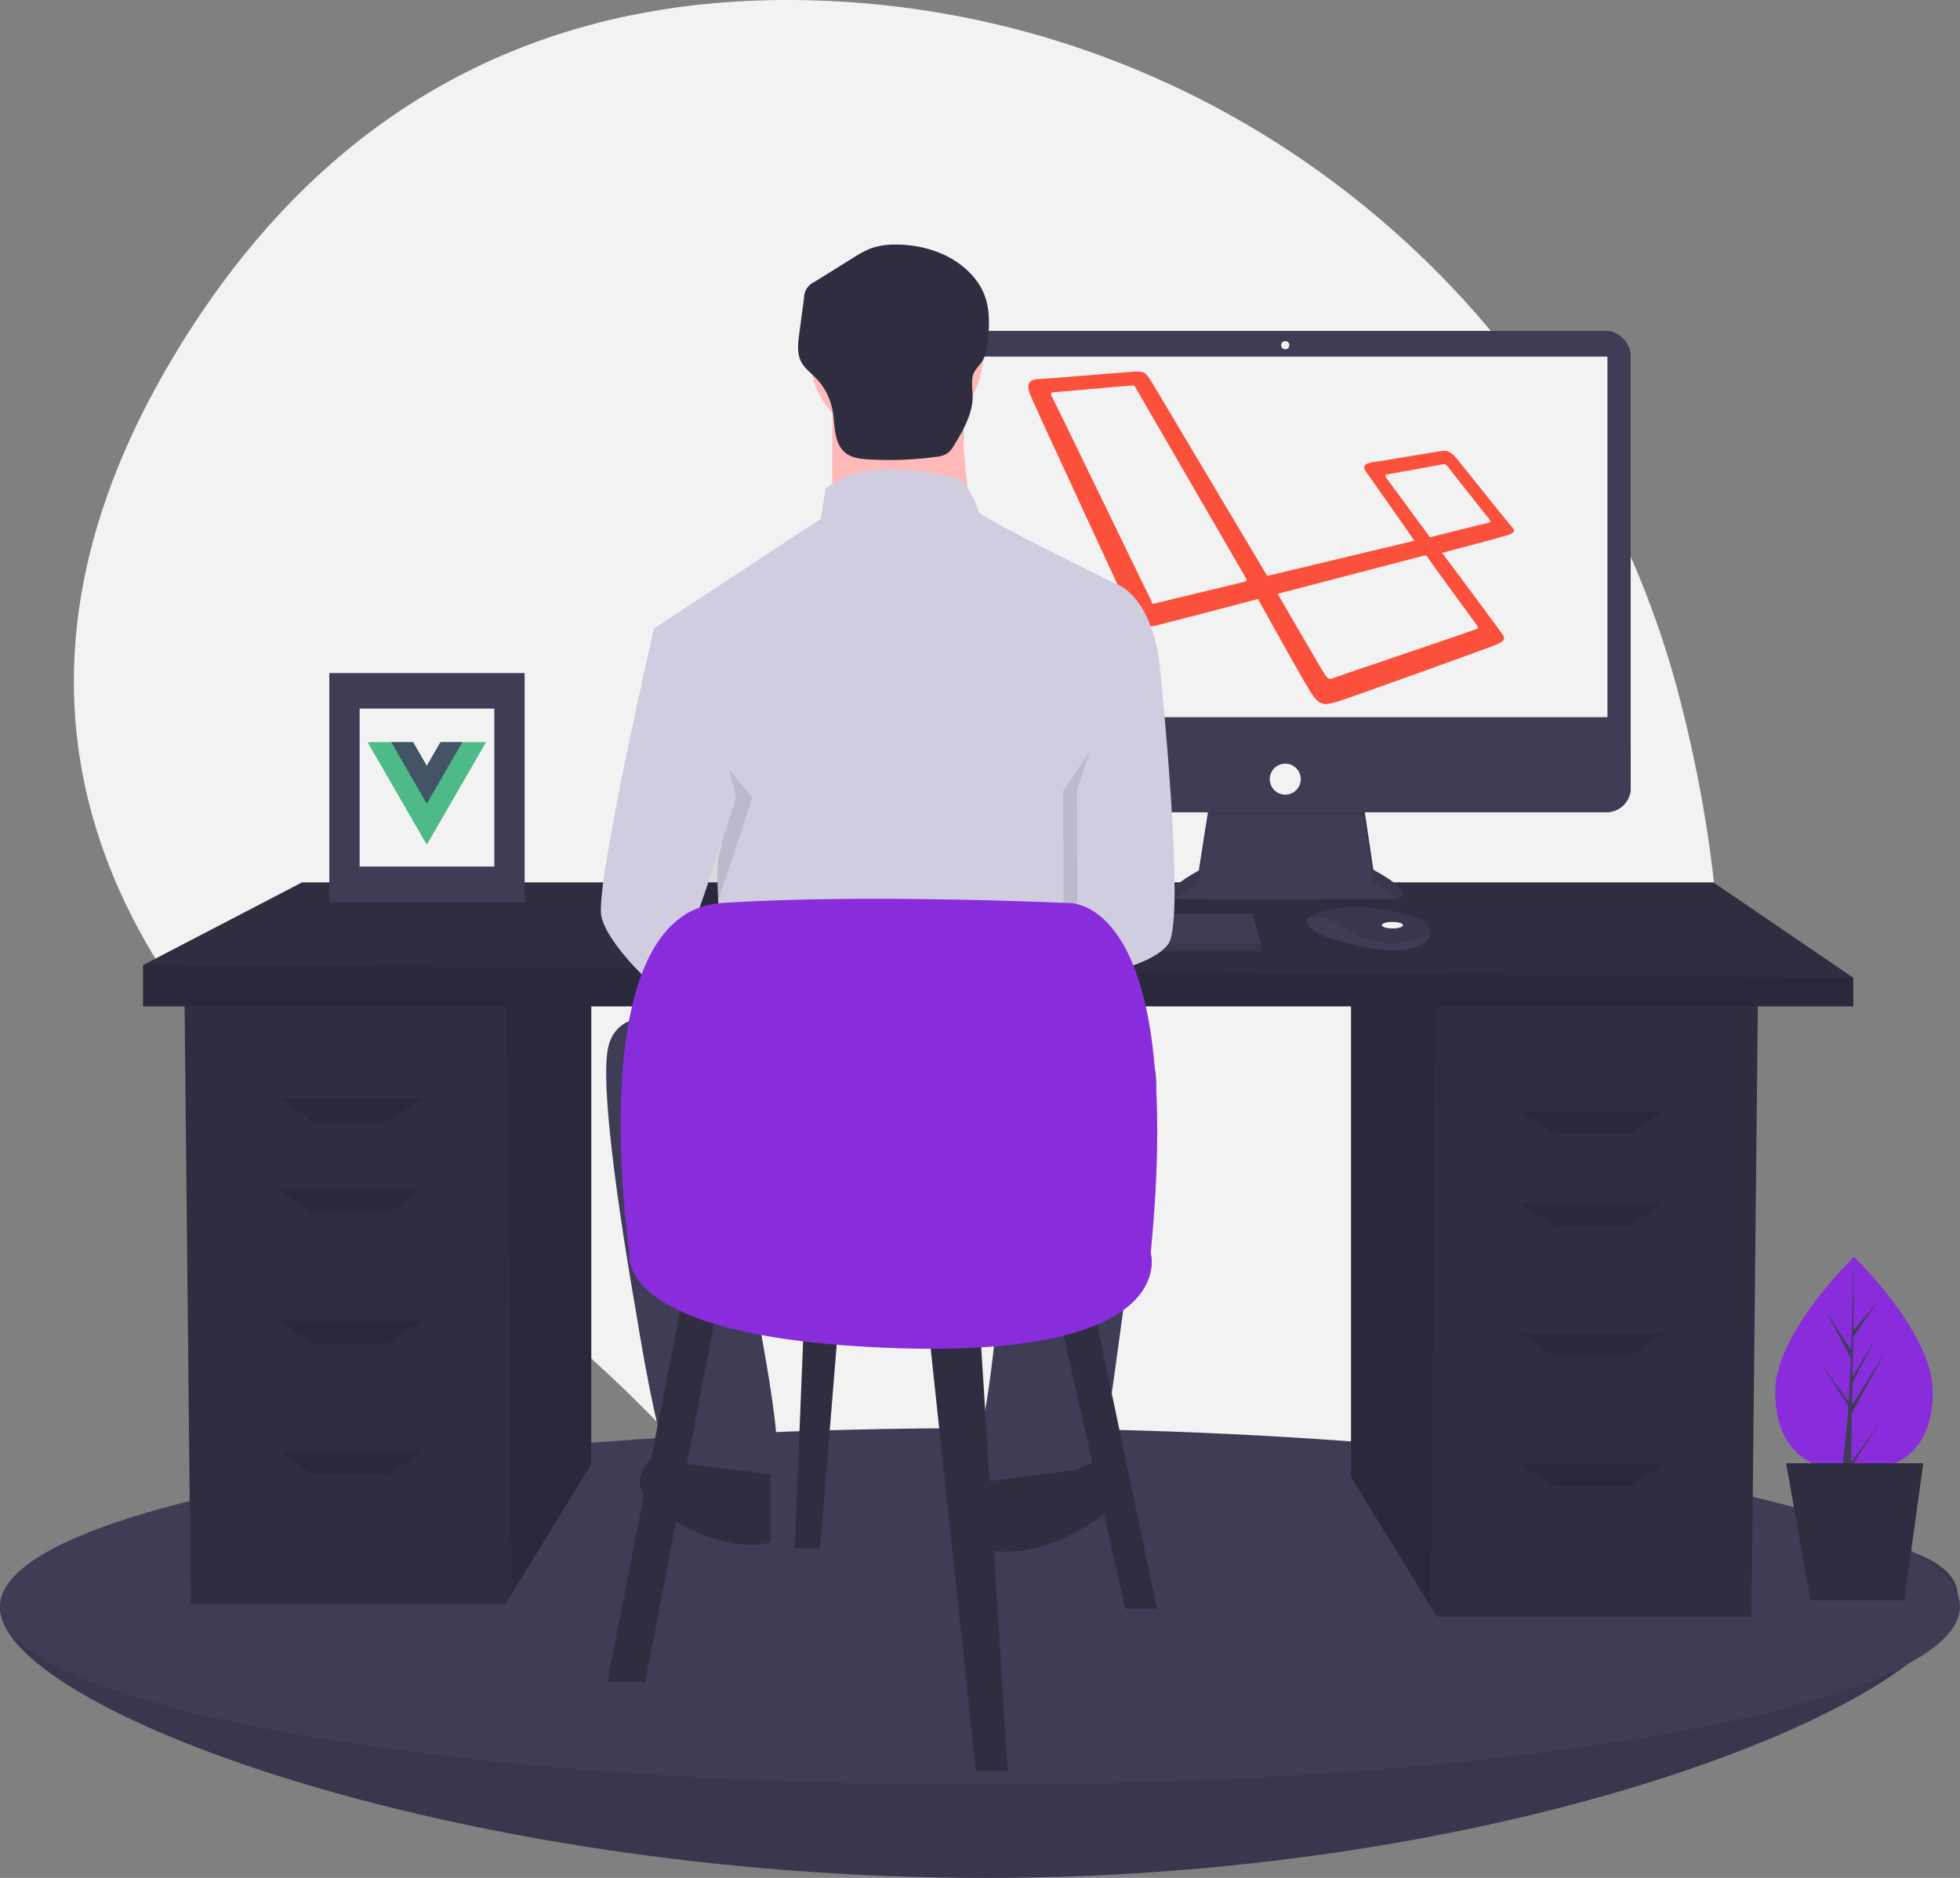 <svg id="b33613f3-47b2-4fb7-9d5b-ca5c70d6619d" data-name="Layer 1" xmlns="http://www.w3.org/2000/svg" width="863" height="826.714"><rect width="100%" height="100%" fill="#808080" stroke="none"/><path d="M908.585 346.03C863.668 169.408 708.468 41.912 526.296 36.799 429.988 34.095 328.644 66.036 254.86 177.81c-131.9 199.809 8.105 337.883 105.713 403.493a610.758 610.758 0 01126.241 113.465c65.931 78.237 192.767 175.459 343.824 23.128 109.485-110.41 107.866-254.219 77.948-371.866z" transform="translate(-168.5 -36.643)" fill="#f2f2f2"/><path d="M1030.5 739.357c0 43.354-189.19 124-427.5 124s-434.5-75.646-434.5-119 196.19-38 434.5-38 427.5-10.354 427.5 33z" transform="translate(-168.5 -36.643)" fill="#3f3d56"/><path d="M1030.5 739.357c0 43.354-189.19 124-427.5 124s-434.5-75.646-434.5-119 196.19-38 434.5-38 427.5-10.354 427.5 33z" transform="translate(-168.5 -36.643)" opacity=".1"/><ellipse cx="431.5" cy="707.214" rx="431.5" ry="78.5" fill="#3f3d56"/><path fill="#2f2e41" d="M594.859 440.238v209.944l35.117 57.231 2.673 4.353h138.563l2.799-271.528H594.859z"/><path opacity=".1" d="M594.859 440.238v209.944l35.117 57.231 2.155-267.175h-37.272z"/><path fill="#2f2e41" d="M260.348 434.639v209.944l-35.117 57.231-2.673 4.353H83.994l-2.799-271.528h179.153z"/><path opacity=".1" d="M260.348 434.639v209.944l-35.117 57.231-2.156-267.175h37.273z"/><path fill="#2f2e41" d="M816 430.44v12.597H63v-18.195l69.981-36.39h621.435L816 430.44z"/><path opacity=".1" d="M816 430.44v12.597H63v-18.195l753 5.598zm-645.229 62.984H137.18l-13.996-9.798h62.983l-15.396 9.798zm0 40.589H137.18l-13.996-9.798h62.983l-15.396 9.798zm0 57.385H137.18l-13.996-9.798h62.983l-15.396 9.798zm0 57.384H137.18l-13.996-9.797h62.983l-15.396 9.797zm513.664-149.76h33.591l13.996-9.797h-62.983l15.396 9.797zm0 40.589h33.591l13.996-9.797h-62.983l15.396 9.797zm0 57.385h33.591l13.996-9.797h-62.983l15.396 9.797zm0 57.385h33.591l13.996-9.798h-62.983l15.396 9.798z"/><path d="M701.016 390.07l-4.669 29.807s-22.984 12.21-6.823 12.57 92.295 0 92.295 0 14.724 0-8.619-12.93l-4.668-31.243z" transform="translate(-168.5 -36.643)" fill="#3f3d56"/><path d="M686.273 432.123a63.569 63.569 0 0110.074-6.669l4.669-29.807 67.516.063 4.668 29.385a61.304 61.304 0 0110.789 7.1c2.998-.685 6.274-3.227-10.789-12.677l-4.669-31.244-67.515 1.796-4.669 29.807s-19.313 10.262-10.074 12.246z" transform="translate(-168.5 -36.643)" opacity=".1"/><rect x="413.824" y="145.672" width="304.18" height="211.885" rx="10.695" fill="#3f3d56"/><path fill="#f2f2f2" d="M424.059 156.984h283.71v158.734h-283.71z"/><circle cx="565.914" cy="151.957" r="1.796" fill="#f2f2f2"/><path d="M886.505 364.93v18.575a10.693 10.693 0 01-10.695 10.694H593.02a10.693 10.693 0 01-10.696-10.694V364.93z" transform="translate(-168.5 -36.643)" fill="#3f3d56"/><circle cx="565.914" cy="343.012" r="6.823" fill="#f2f2f2"/><path fill="#3f3d56" d="M555.281 415.196v3.592h-193.21v-2.873l.266-.719 4.762-12.928h184.232l3.95 12.928z"/><path d="M798.135 448.323c-.352 1.505-1.68 3.093-4.683 4.594-10.774 5.387-32.68-1.437-32.68-1.437s-16.88-2.873-16.88-10.415a13.468 13.468 0 011.48-.88c4.53-2.396 19.548-8.31 46.178.251a11.106 11.106 0 015.062 3.317 5.296 5.296 0 011.523 4.57z" transform="translate(-168.5 -36.643)" fill="#3f3d56"/><path d="M798.135 448.323c-13.187 5.053-24.941 5.43-37.004-2.948-6.084-4.223-11.61-5.268-15.759-5.19 4.53-2.396 19.548-8.31 46.178.251a11.106 11.106 0 015.062 3.317 5.296 5.296 0 011.523 4.57z" transform="translate(-168.5 -36.643)" opacity=".1"/><ellipse cx="613.101" cy="407.296" rx="4.669" ry="1.437" fill="#f2f2f2"/><path opacity=".1" d="M555.281 415.196v3.592h-193.21v-2.873l.266-.719h192.944z"/><path d="M834.194 268.594c-1.525-1.524-21.088-26.168-24.39-30.233-3.557-4.065-5.082-3.303-7.368-3.05s-26.931 4.574-29.726 4.828c-2.795.508-4.573 1.524-2.795 4.065 1.525 2.287 17.785 25.152 21.342 30.488L726.47 290.19l-51.321-86.128c-2.033-3.049-2.541-4.065-7.114-3.811s-40.396 3.303-42.937 3.303c-2.54.254-5.335 1.27-2.795 7.368s43.191 93.495 44.207 96.036 4.065 6.605 10.925 5.081c7.114-1.778 31.504-8.13 44.97-11.687 7.113 12.703 21.34 38.618 24.136 42.429 3.556 5.081 6.097 4.065 11.432 2.54 4.32-1.27 66.565-23.628 69.36-24.898s4.573-2.032 2.54-4.827c-1.524-2.033-17.784-24.136-26.422-35.57 5.843-1.523 26.93-7.113 29.217-7.875 2.54-.762 3.049-2.033 1.525-3.557zM716.562 292.73c-.762.254-37.093 8.892-38.872 9.4-2.032.509-2.032.255-2.032-.508-.508-.762-43.191-89.176-43.953-90.192-.509-1.017-.509-2.033 0-2.033s34.298-3.049 35.314-3.049c1.27 0 1.017.255 1.525 1.017 0 0 47.51 82.062 48.272 83.333 1.016 1.27.508 1.778-.254 2.032zm102.134 19.055c.508 1.016 1.27 1.524-.762 2.033-1.779.762-61.23 20.833-62.5 21.34s-2.033.763-3.557-1.523-20.833-35.57-20.833-35.57l63.262-16.514c1.524-.508 2.032-.762 3.048.763 1.017 1.778 20.834 28.709 21.342 29.471zm4.065-44.715c-1.525.254-24.644 6.097-24.644 6.097l-19.055-25.914c-.508-.762-1.017-1.525.254-1.779s22.866-4.065 23.882-4.319 1.778-.508 3.049 1.27c1.27 1.525 17.53 22.358 18.292 23.12s-.254 1.27-1.778 1.525z" transform="translate(-168.5 -36.643)" fill="#fb503b"/><circle cx="394.639" cy="155.895" r="38.247" fill="#ffb9b9"/><path d="M534.957 211.66v60.39h62.403s-8.052-50.324-4.026-65.422z" transform="translate(-168.5 -36.643)" fill="#ffb9b9"/><path d="M658.756 293.187s-59.383-29.189-59.383-31.202-6.04-15.097-10.065-15.097-38.247-11.071-57.37 5.032l-2.013 13.085-73.474 48.311 20.13 73.474s13.084 14.091 9.058 24.156 3.02 61.396 3.02 61.396l158.019-5.032v-68.442s5.032-16.104 8.052-21.136 0-20.13 0-20.13l24.156-30.195s-3.02-28.182-20.13-34.22z" transform="translate(-168.5 -36.643)" fill="#d0cde1"/><path d="M458.967 337.975l4.53-24.659s-26.17 113.734-23.15 126.818 25.162 33.215 28.182 34.221 31.201-86.558 31.201-86.558z" transform="translate(-168.5 -36.643)" opacity=".1"/><path d="M473.561 310.297l-17.11 3.02S430.282 427.05 433.3 440.133s25.163 33.215 28.182 34.221 31.202-86.558 31.202-86.558z" transform="translate(-168.5 -36.643)" fill="#d0cde1"/><path d="M664.291 344.014l8.556-16.607s12.077 113.734 4.026 124.805-39.903 15.214-39.903 15.214l-.357-82.649z" transform="translate(-168.5 -36.643)" opacity=".1"/><path d="M665.801 314.323l13.085 13.084s12.077 113.734 4.026 124.805-39.903 15.214-39.903 15.214l-.357-82.649z" transform="translate(-168.5 -36.643)" fill="#d0cde1"/><path d="M470.542 487.44s-29.188-11.072-34.22 10.064 12.077 115.747 12.077 115.747 11.071 71.46 18.117 73.474 38.247 3.02 43.279-6.04-15.097-101.655-15.097-101.655l116.753-2.013s-7.046 80.52-11.072 87.565-4.026 31.201 0 31.201 48.312-2.013 51.331-8.052 20.13-141.915 20.13-141.915 14.091-47.305-2.013-44.286-199.285-14.09-199.285-14.09z" transform="translate(-168.5 -36.643)" fill="#3f3d56"/><path d="M642.652 683.705s10.065-7.045 15.097 0 7.046 15.098-15.097 27.175-39.253 9.059-39.253 7.046v-29.188zm-174.123-3.019s-10.065-7.046-15.098 0-7.045 15.097 15.098 27.175 39.253 9.058 39.253 7.045v-29.188zm94.858-536.374a32.348 32.348 0 00-11.233 1.601 43.428 43.428 0 00-8.003 4.234l-16.886 10.5a7.908 7.908 0 00-4.766 7.37l-2.11 15.802c-.532 3.988-1.023 8.253.762 11.858 1.49 3.01 4.331 5.069 6.668 7.48a27.456 27.456 0 017.236 14.061c1.208 6.598.435 14.543 5.656 18.753 2.827 2.28 6.68 2.711 10.306 2.923a153.786 153.786 0 0029.7-1.143 11.82 11.82 0 004.488-1.257c1.775-1.05 2.892-2.904 3.937-4.682 3.77-6.42 7.657-13.249 7.616-20.694-.02-3.683-.963-7.639.806-10.87a42.497 42.497 0 013.037-3.945c2.19-3.076 2.616-7.03 2.973-10.79 1.14-12.008-.052-21.146-8.902-29.606-8.262-7.896-20.018-11.522-31.285-11.595z" transform="translate(-168.5 -36.643)" fill="#2f2e41"/><path fill="#2f2e41" d="M300.937 569.703l-33.591 170.755h16.795l32.192-167.955-15.396-2.8zM408.708 583.7l20.995 195.948h13.996l-12.597-201.547-22.394 5.599zm57.385-5.599l29.392 130.166h13.996l-27.992-132.965-15.396 2.799zm-111.97 0l-4.199 103.573h11.197l8.398-103.573h-15.396z"/><path d="M445.643 588.151s-22.394-149.76 40.59-153.959 152.559 0 152.559 0 51.786-4.199 36.39 153.96c0 0 13.996 46.187-111.97 41.988s-117.569-41.99-117.569-41.99zm573.857 61.157c0 26.115-15.525 35.234-34.676 35.234s-34.677-9.119-34.677-35.234 34.677-59.338 34.677-59.338 34.676 33.223 34.676 59.338z" transform="translate(-168.5 -36.643)" fill="#892cdc"/><path fill="#3f3d56" d="M815.416 622.048l14.779-27.039-14.724 23.61.16-9.827 10.186-19.563-10.144 16.962.287-17.675 10.908-15.574-10.863 12.795.18-32.41-1.079 41.067-11.046-16.907 10.912 20.372-1.033 19.74-.031-.524-12.785-17.863 12.746 19.714-.129 2.469-.023.037.011.203-2.622 26.342h3.503l.42-2.128 12.715-19.667-12.684 17.722.356-21.856z"/><path fill="#2f2e41" d="M838.47 704.549h-41.341l-10.684-60.386h60.386l-8.361 60.386z"/><path fill="#3f3d56" d="M145 296.3h86v100.828h-86z"/><path fill="#f2f2f2" d="M158.345 311.946h59.31v69.536h-59.31z"/><path d="M362.444 363.357l-6.023 10.432-6.023-10.432h-20.055l26.078 45.17 26.079-45.17z" transform="translate(-168.5 -36.643)" fill="#4dba87"/><path d="M362.444 363.357l-6.023 10.432-6.023-10.432h-9.624l15.647 27.101 15.647-27.1z" transform="translate(-168.5 -36.643)" fill="#435466"/></svg>